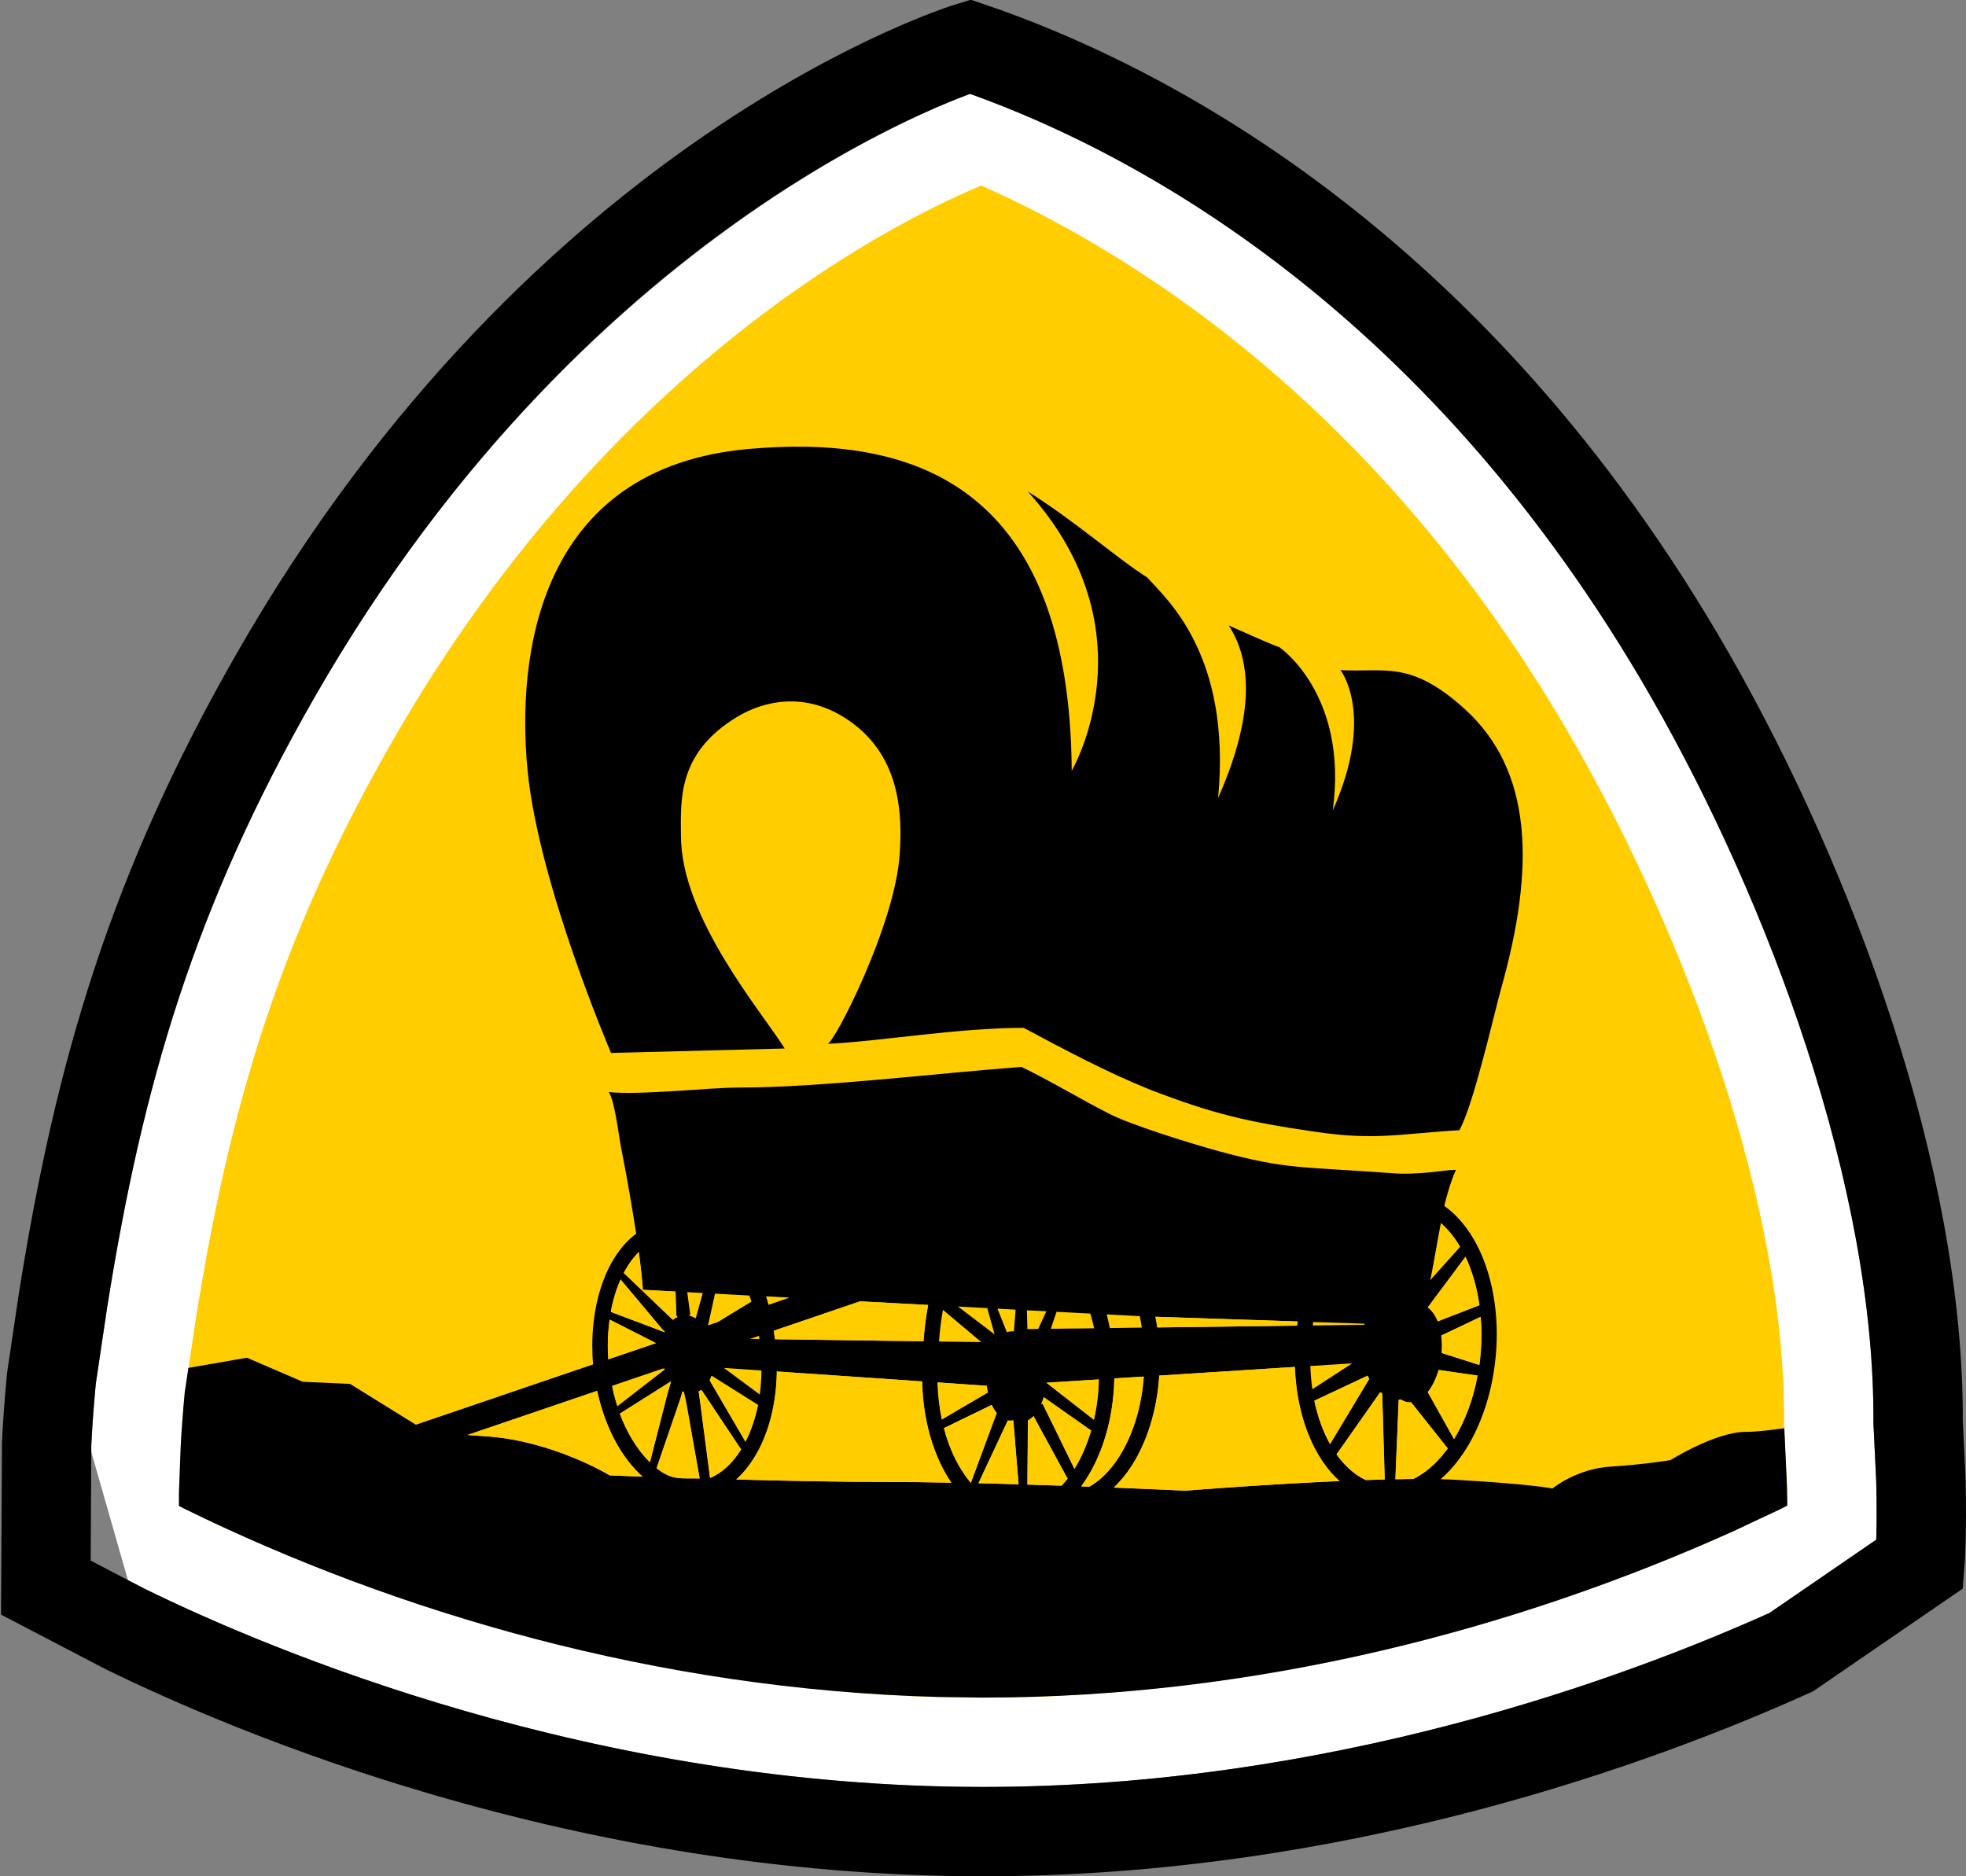 <svg width="22" height="21" xmlns="http://www.w3.org/2000/svg">
 <rect width="100%" height="100%" fill="#808080" stroke="none"/>
 <g fill="none" fill-rule="evenodd">
  <path stroke="#FFF" d="M10.989,1.535 C12.493,2.172 15.655,3.876 18.054,8.072 C19.311,10.271 20.487,13.352 20.464,15.937 L20.495,16.592 C20.501,16.822 20.501,17.01 20.498,17.148 L19.615,17.588 C17.992,18.319 14.787,19.5 11.001,19.5 C6.74,19.5 3.215,18.007 1.853,17.34 L1.522,16.182 C1.532,15.99 1.547,15.779 1.568,15.551 L1.692,14.719 C2.077,12.286 2.643,10.346 3.943,8.071 C6.608,3.41 10.192,1.838 10.989,1.535 Z" stroke-linejoin="square" fill="#FFCD00"/>
  <path stroke="#000" d="M10.855,0.522 C12.706,1.15 16.258,2.917 18.922,7.575 C20.255,9.907 21.479,13.175 21.464,15.916 L21.495,16.554 C21.511,17.158 21.484,17.503 21.484,17.503 L20.043,18.492 C18.349,19.257 14.981,20.5 11.001,20.5 C6.524,20.5 2.821,18.928 1.402,18.233 L0.513,17.769 L0.522,16.152 C0.533,15.934 0.55,15.693 0.575,15.431 L0.704,14.562 C1.109,12.004 1.708,9.967 3.075,7.575 C6.323,1.892 10.855,0.522 10.855,0.522 Z"/>
  <path d="M11.43,11.941 C11.741,12.09 12.095,12.304 12.388,12.453 C12.627,12.584 13.343,12.804 13.652,12.888 C14.407,13.093 14.564,13.055 15.574,13.131 C15.875,13.155 16.164,13.093 16.292,13.093 C16.239,13.213 16.197,13.35 16.162,13.497 C16.309,13.601 16.434,13.754 16.531,13.942 C16.698,14.269 16.781,14.705 16.738,15.175 C16.695,15.646 16.536,16.059 16.314,16.349 C16.254,16.428 16.188,16.497 16.12,16.556 C16.172,16.558 16.22,16.56 16.267,16.561 C17.155,16.611 17.372,16.66 17.372,16.66 C17.372,16.66 17.636,16.44 18.021,16.415 C18.405,16.391 18.693,16.342 18.693,16.342 C18.693,16.342 19.198,16.026 19.534,16.026 C19.64,16.026 19.799,16.009 19.967,15.985 L19.996,16.621 L20,16.806 L19.999,16.852 L19.921,16.892 L19.403,17.135 C16.949,18.242 14.053,19 11.001,19 L10.501,18.993 C7.346,18.91 4.425,18.043 2.068,16.889 L2.002,16.854 L2.002,16.716 L2.021,16.203 C2.031,16.016 2.047,15.804 2.067,15.585 L2.108,15.31 L2.763,15.196 L3.388,15.465 L3.917,15.489 L4.654,15.946 L6.637,15.271 C6.63,15.197 6.628,15.127 6.628,15.059 C6.628,14.698 6.709,14.369 6.849,14.123 C6.923,13.993 7.014,13.885 7.119,13.808 C7.076,13.527 7.023,13.22 6.964,12.914 C6.928,12.765 6.886,12.334 6.813,12.223 C7.162,12.26 7.928,12.172 8.277,12.172 C9.185,12.172 10.44,12.016 11.43,11.941 Z M14.488,15.299 L12.971,15.396 C12.947,15.791 12.831,16.145 12.661,16.409 C12.601,16.501 12.535,16.581 12.463,16.649 C12.936,16.668 13.263,16.684 13.263,16.684 L13.273,16.683 C13.371,16.675 14.184,16.612 14.988,16.576 C14.878,16.478 14.783,16.35 14.706,16.2 C14.579,15.952 14.5,15.64 14.488,15.299 Z M12.798,15.407 L12.469,15.427 C12.46,15.869 12.34,16.267 12.152,16.557 C12.135,16.584 12.116,16.61 12.098,16.635 L12.19,16.639 C12.312,16.569 12.423,16.457 12.516,16.313 C12.669,16.077 12.772,15.762 12.798,15.407 Z M11.564,15.85 C11.545,15.87 11.524,15.886 11.502,15.898 L11.496,16.616 C11.626,16.62 11.754,16.624 11.878,16.628 C11.901,16.604 11.923,16.577 11.945,16.549 L11.564,15.85 Z M11.338,15.897 C11.326,15.899 11.313,15.9 11.301,15.9 C11.293,15.9 11.286,15.899 11.277,15.898 L10.948,16.601 C11.097,16.604 11.248,16.608 11.397,16.613 L11.338,15.897 Z M11.096,15.724 L10.562,15.984 C10.607,16.158 10.673,16.314 10.755,16.446 C10.788,16.501 10.824,16.55 10.863,16.596 L11.152,15.815 C11.132,15.79 11.113,15.759 11.096,15.724 Z M8.692,15.35 C8.688,15.677 8.617,15.975 8.497,16.211 C8.426,16.351 8.338,16.468 8.238,16.559 C8.795,16.574 9.425,16.586 9.947,16.586 C10.161,16.586 10.397,16.589 10.644,16.594 L10.608,16.539 C10.435,16.258 10.326,15.879 10.318,15.461 Z M15.444,15.582 L14.955,16.278 C15.048,16.408 15.158,16.507 15.282,16.565 C15.354,16.562 15.425,16.561 15.494,16.559 L15.466,15.595 C15.458,15.591 15.452,15.587 15.444,15.582 Z M15.675,15.662 C15.668,15.664 15.659,15.665 15.651,15.665 L15.614,16.556 C15.683,16.555 15.749,16.554 15.814,16.553 C15.945,16.489 16.069,16.382 16.177,16.241 C16.184,16.231 16.193,16.222 16.2,16.211 L15.79,15.695 C15.778,15.696 15.767,15.696 15.756,15.694 C15.728,15.691 15.7,15.68 15.675,15.662 Z M7.637,15.573 L7.613,15.654 L7.346,16.432 C7.525,16.573 7.61,16.541 7.828,16.547 L7.681,15.717 L7.651,15.578 L7.637,15.573 Z M7.848,15.556 C7.838,15.562 7.828,15.569 7.818,15.574 L7.835,15.699 L7.945,16.542 C8.08,16.485 8.198,16.373 8.292,16.222 L7.848,15.556 Z M6.681,15.567 L5.231,16.06 C5.292,16.065 5.359,16.07 5.43,16.075 C6.183,16.122 6.823,16.513 6.823,16.513 C6.823,16.513 6.962,16.518 7.189,16.527 C7.132,16.476 7.079,16.418 7.029,16.354 C6.87,16.149 6.748,15.877 6.681,15.567 Z M11.679,15.638 C11.67,15.666 11.661,15.692 11.65,15.718 L11.666,15.71 L12.022,16.439 C12.099,16.316 12.162,16.171 12.209,16.011 L11.679,15.638 Z M7.508,15.46 L6.935,15.822 C7.009,16.02 7.119,16.217 7.272,16.365 L7.466,15.605 L7.508,15.461 Z M15.302,15.397 L14.707,15.677 C14.741,15.839 14.793,15.989 14.859,16.119 C14.867,16.134 14.874,16.148 14.882,16.162 L15.321,15.433 C15.314,15.422 15.308,15.41 15.302,15.397 Z M7.962,15.398 C7.955,15.416 7.948,15.433 7.94,15.449 L8.341,16.135 C8.404,16.012 8.45,15.874 8.481,15.724 L7.962,15.398 Z M16.098,15.333 C16.069,15.432 16.027,15.517 15.976,15.581 L16.27,16.106 C16.39,15.909 16.483,15.666 16.533,15.396 Z M12.295,15.439 L11.709,15.476 L12.24,15.89 C12.272,15.749 12.291,15.597 12.295,15.439 Z M10.491,15.472 C10.495,15.617 10.511,15.755 10.539,15.886 L11.053,15.585 C11.048,15.561 11.044,15.536 11.041,15.51 L10.491,15.472 Z M16.568,14.738 L16.127,14.948 C16.136,15.009 16.137,15.074 16.132,15.143 L16.553,15.277 C16.558,15.238 16.563,15.199 16.566,15.16 C16.579,15.012 16.579,14.871 16.568,14.738 Z M6.821,14.769 C6.808,14.862 6.801,14.958 6.801,15.059 C6.801,15.111 6.803,15.162 6.806,15.214 L7.339,15.032 Z M9.623,14.565 L8.658,14.894 C8.662,14.925 8.667,14.956 8.671,14.989 L10.332,15.012 C10.344,14.863 10.361,14.728 10.385,14.605 L9.623,14.565 Z M6.947,14.313 C6.897,14.423 6.859,14.548 6.834,14.683 L7.435,14.909 L7.409,14.876 L6.945,14.322 Z M12.929,14.737 C12.937,14.777 12.944,14.817 12.949,14.857 L14.512,14.837 C14.515,14.822 14.517,14.806 14.52,14.79 Z M16.398,14.066 L15.976,14.633 C16.022,14.666 16.06,14.72 16.088,14.789 L16.554,14.608 C16.526,14.408 16.472,14.224 16.398,14.066 Z M7.147,14.013 C7.092,14.068 7.042,14.134 6.999,14.211 L6.979,14.247 L7.525,14.769 C7.545,14.759 7.561,14.748 7.58,14.74 C7.573,14.733 7.567,14.724 7.566,14.714 L7.558,14.455 L7.193,14.436 C7.183,14.307 7.167,14.165 7.147,14.013 Z" fill="#000" fill-rule="nonzero"/>
  <path d="M6.683,14.805 L5.233,14.31 C5.295,14.307 5.361,14.302 5.432,14.297 C6.185,14.249 6.825,13.859 6.825,13.859 C6.825,13.859 6.964,13.853 7.191,13.845 C7.135,13.895 7.081,13.954 7.031,14.018 C6.872,14.222 6.75,14.495 6.683,14.805 M8.498,15.385 L8.392,15.387 L8.494,15.421 C8.495,15.41 8.496,15.397 8.498,15.385 M8.694,15.022 L10.32,14.911 C10.328,14.493 10.437,14.114 10.61,13.833 C10.622,13.814 10.634,13.795 10.646,13.777 C10.399,13.782 10.163,13.785 9.949,13.785 C9.428,13.785 8.797,13.798 8.24,13.813 C8.341,13.904 8.428,14.021 8.499,14.16 C8.619,14.396 8.69,14.695 8.694,15.022 M8.836,15.849 L8.572,15.863 C8.582,15.832 8.592,15.8 8.6,15.768 L8.836,15.849 Z M10.387,15.766 L9.625,15.807 L8.66,15.478 C8.664,15.447 8.669,15.415 8.673,15.383 L10.335,15.36 C10.347,15.509 10.363,15.644 10.387,15.766 M6.823,15.603 L7.341,15.339 L6.808,15.158 C6.805,15.209 6.803,15.261 6.803,15.313 C6.803,15.413 6.81,15.51 6.823,15.603 M7.44,15.469 L7.437,15.462 L6.836,15.689 C6.861,15.824 6.899,15.949 6.949,16.059 L6.947,16.049 L7.411,15.496 L7.44,15.469 Z M7.582,15.632 C7.564,15.624 7.547,15.613 7.53,15.599 L7.527,15.603 L6.981,16.125 C6.988,16.137 6.994,16.148 7.001,16.161 C7.044,16.237 7.094,16.304 7.149,16.359 C7.17,16.207 7.185,16.064 7.195,15.936 L7.56,15.916 L7.568,15.663 L7.568,15.658 C7.569,15.648 7.575,15.639 7.582,15.632 M7.785,15.616 C7.762,15.63 7.738,15.64 7.714,15.646 C7.72,15.654 7.724,15.664 7.723,15.675 L7.722,15.677 L7.722,15.677 L7.69,15.91 L7.864,15.9 L7.785,15.616 Z M8.031,15.574 L8.409,15.804 C8.401,15.827 8.394,15.851 8.386,15.872 L8.001,15.893 L7.923,15.538 L8.031,15.574 Z M8.1,15.062 L8.502,14.764 C8.514,14.851 8.52,14.941 8.521,15.033 L8.1,15.062 Z M6.908,14.632 L7.44,15.045 L7.436,15.055 L7.415,15.054 L6.848,14.861 C6.864,14.781 6.884,14.705 6.908,14.632 M7.468,14.766 L7.274,14.007 C7.122,14.155 7.011,14.352 6.937,14.55 L7.51,14.911 L7.51,14.911 L7.468,14.766 Z M7.653,14.793 L7.683,14.655 L7.83,13.824 C7.613,13.831 7.527,13.799 7.349,13.939 L7.615,14.718 L7.639,14.799 C7.644,14.797 7.648,14.795 7.653,14.793 M8.294,14.149 L7.85,14.816 C7.84,14.809 7.83,14.803 7.82,14.798 L7.837,14.673 L7.947,13.83 C8.082,13.887 8.2,13.998 8.294,14.149 M7.942,14.923 L8.343,14.236 L8.345,14.24 C8.406,14.36 8.452,14.498 8.483,14.647 L7.964,14.973 C7.958,14.955 7.95,14.939 7.942,14.923 M16.005,16.044 C16.048,16.252 16.082,16.472 16.124,16.684 C16.205,16.614 16.278,16.524 16.34,16.418 L16.005,16.044 Z M12.974,14.976 L14.491,15.073 C14.503,14.732 14.581,14.42 14.708,14.172 C14.785,14.022 14.88,13.894 14.99,13.795 C14.133,13.758 13.265,13.688 13.265,13.688 C13.265,13.688 12.938,13.703 12.465,13.722 C12.537,13.791 12.603,13.871 12.663,13.963 C12.833,14.227 12.949,14.581 12.974,14.976 M12.471,14.944 L12.8,14.965 C12.774,14.61 12.671,14.294 12.518,14.058 C12.426,13.915 12.314,13.803 12.192,13.733 L12.1,13.735 C12.118,13.762 12.137,13.788 12.154,13.815 C12.342,14.104 12.462,14.503 12.471,14.944 M12.777,15.513 L12.419,15.508 C12.409,15.559 12.397,15.61 12.384,15.661 L12.754,15.641 C12.763,15.599 12.771,15.556 12.777,15.513 M14.515,15.535 L12.951,15.515 C12.946,15.555 12.939,15.595 12.931,15.634 L14.522,15.582 C14.519,15.566 14.517,15.55 14.515,15.535 M16.09,15.583 C16.062,15.651 16.024,15.706 15.978,15.738 L16.4,16.306 C16.474,16.148 16.528,15.964 16.556,15.764 L16.09,15.583 Z M16.134,15.229 C16.14,15.297 16.138,15.363 16.129,15.424 L16.57,15.633 C16.582,15.5 16.582,15.36 16.569,15.217 L16.568,15.212 L16.569,15.212 C16.565,15.173 16.56,15.133 16.555,15.095 L16.134,15.229 Z M15.978,14.791 C16.029,14.853 16.071,14.94 16.1,15.039 L16.535,14.976 C16.486,14.705 16.392,14.463 16.272,14.265 L15.978,14.791 Z M15.27,15.557 L15.268,15.545 L14.69,15.537 C14.692,15.55 14.694,15.563 14.695,15.575 L15.27,15.557 Z M14.686,14.823 L15.132,15.113 L14.663,15.083 C14.666,14.994 14.673,14.908 14.686,14.823 M14.885,14.21 L15.323,14.939 C15.316,14.95 15.31,14.962 15.304,14.974 L14.709,14.695 C14.743,14.532 14.795,14.382 14.862,14.253 C14.869,14.238 14.876,14.224 14.885,14.21 M15.616,13.816 L15.653,14.706 C15.662,14.706 15.67,14.707 15.677,14.709 C15.702,14.691 15.73,14.681 15.758,14.677 C15.77,14.676 15.781,14.676 15.792,14.676 L16.202,14.16 C16.194,14.15 16.187,14.141 16.179,14.131 C16.071,13.99 15.948,13.882 15.816,13.819 C15.751,13.818 15.685,13.817 15.616,13.816 M15.468,14.777 L15.496,13.813 C15.427,13.811 15.356,13.809 15.284,13.807 C15.161,13.865 15.05,13.964 14.958,14.094 L15.447,14.79 C15.453,14.785 15.46,14.78 15.468,14.777 M11.759,15.5 L11.823,15.69 L12.201,15.67 C12.217,15.617 12.231,15.561 12.244,15.505 L11.759,15.5 Z M11.497,15.496 L11.491,15.707 L11.709,15.696 L11.618,15.498 L11.497,15.496 Z M10.552,15.712 L10.981,15.351 L10.508,15.357 C10.517,15.487 10.532,15.605 10.552,15.712 M11.13,15.437 L10.72,15.749 L11.048,15.731 L11.13,15.437 Z M11.346,15.471 C11.34,15.471 11.334,15.471 11.327,15.471 C11.306,15.472 11.286,15.469 11.267,15.461 L11.162,15.725 L11.365,15.714 L11.346,15.471 Z M11.711,14.896 L12.242,14.482 C12.274,14.623 12.294,14.775 12.297,14.933 L11.711,14.896 Z M11.668,14.661 L12.024,13.932 C12.101,14.056 12.164,14.201 12.211,14.361 L11.681,14.734 C11.673,14.705 11.662,14.679 11.652,14.654 L11.668,14.661 Z M11.504,14.474 L11.498,13.756 C11.628,13.752 11.757,13.748 11.88,13.744 C11.903,13.768 11.925,13.794 11.948,13.822 L11.566,14.522 C11.547,14.501 11.526,14.485 11.504,14.474 M10.541,14.485 L11.055,14.787 C11.05,14.81 11.046,14.836 11.043,14.862 L10.493,14.899 C10.497,14.755 10.514,14.617 10.541,14.485 M10.865,13.776 L11.154,14.557 C11.134,14.582 11.115,14.613 11.099,14.647 L10.564,14.388 C10.61,14.214 10.675,14.057 10.757,13.925 C10.79,13.871 10.826,13.821 10.865,13.776 M11.279,14.474 L10.95,13.771 C11.1,13.768 11.25,13.763 11.399,13.759 L11.34,14.475 C11.328,14.472 11.315,14.471 11.303,14.471 C11.295,14.471 11.288,14.472 11.279,14.474" fill="#FFCD00" transform="matrix(1 0 0 -1 0 30.372)"/>
  <path d="M16.389,9.782 C17.154,9.09 17.18,8.01 16.798,6.652 C16.72,6.373 16.486,5.336 16.33,5.066 C15.67,5.029 15.405,4.948 14.723,5.048 C13.948,5.161 13.577,5.248 12.867,5.521 C12.378,5.719 11.935,5.956 11.455,6.212 C10.712,6.212 9.827,6.058 9.26,6.033 C9.333,6.036 10.017,7.364 10.068,8.158 C10.094,8.568 10.093,9.234 9.512,9.643 C9.012,9.996 8.531,9.863 8.251,9.694 C7.57,9.284 7.62,8.748 7.62,8.363 C7.62,7.441 8.536,6.378 8.781,5.981 L6.838,5.931 C6.838,5.931 6.03,7.81 5.904,9.09 C5.778,10.37 6.017,12.488 8.388,12.692 C10.107,12.841 11.968,12.393 11.993,9.09 C11.993,9.09 12.913,10.654 11.5,12.216 C12.031,11.884 12.5,11.466 12.839,11.252 C13.041,11.021 13.783,10.398 13.631,8.785 C14.001,9.622 14.041,10.265 13.75,10.716 C14.101,10.558 14.289,10.478 14.313,10.475 C14.313,10.475 15.091,9.953 14.914,8.646 C15.394,9.722 15,10.216 15,10.216 C15.492,10.188 15.782,10.332 16.389,9.782 Z" fill="#000" transform="matrix(1 0 0 -1 0 17.716)"/>
 </g>
</svg>

